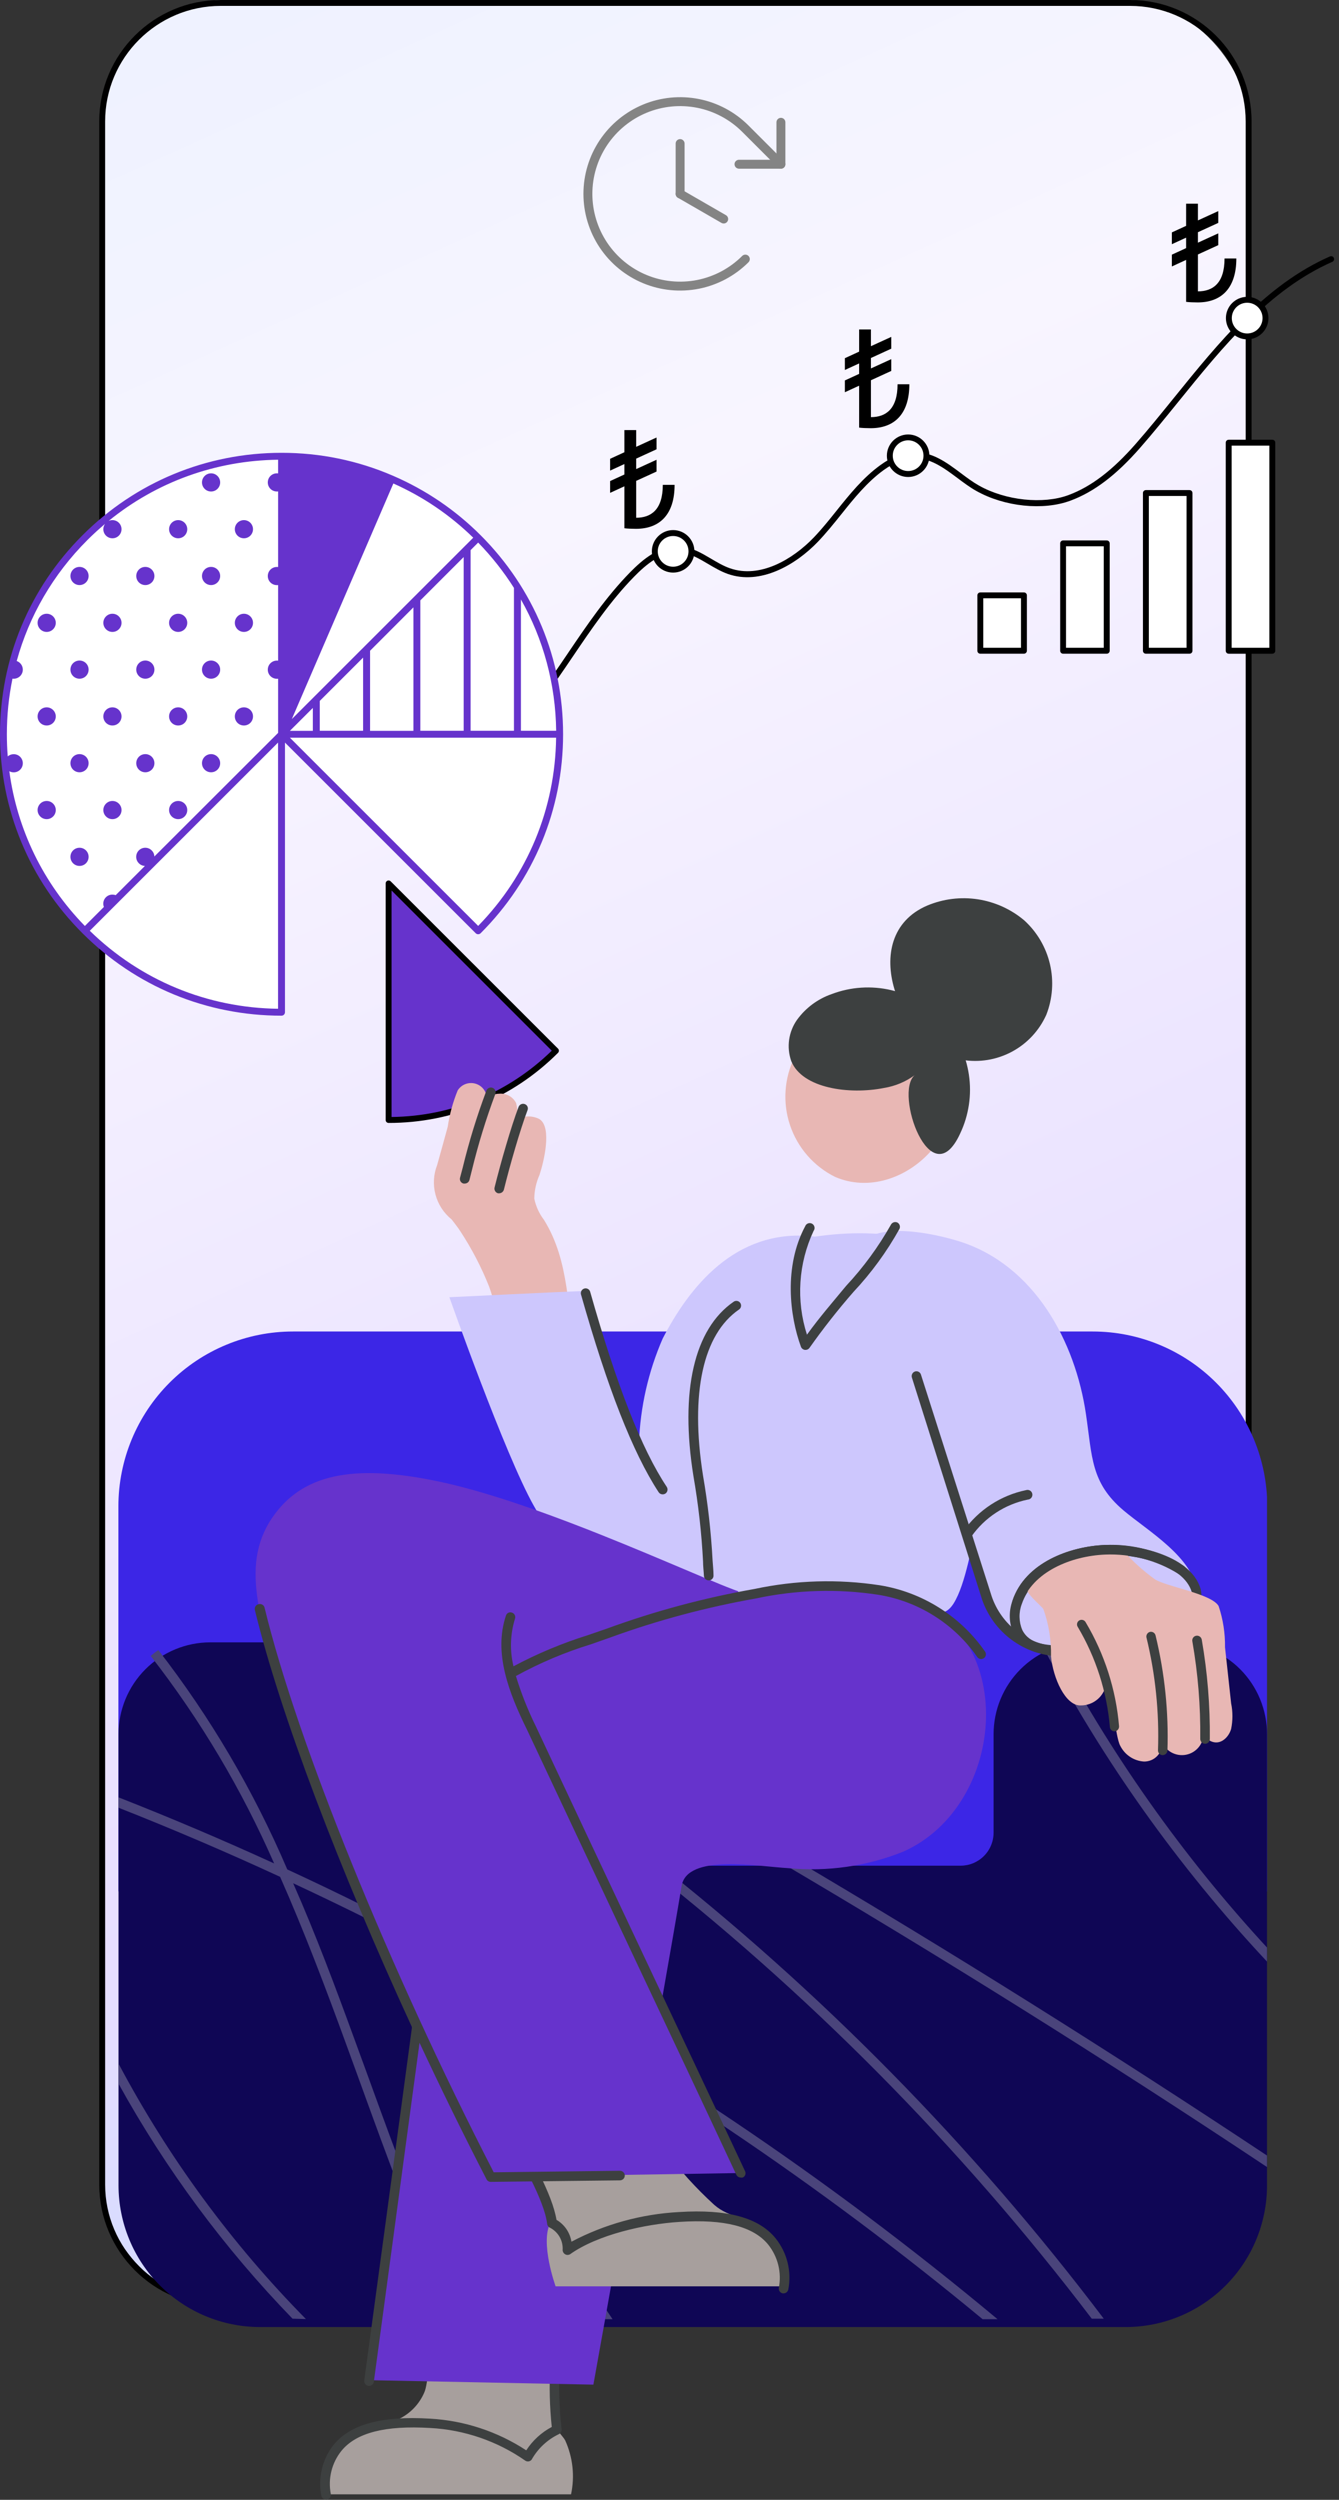 <svg width="150" height="280" viewBox="0 0 150 280" fill="none" xmlns="http://www.w3.org/2000/svg">
<rect x="0" y="0" width="150" height="280" fill="#333333" stroke="none"/>
<rect x="11.271" width="128.672" height="258.284" rx="14" fill="url(#paint0_linear_12617_179351)"/>
<path d="M76.19 16.081V21.716" stroke="#848484" stroke-linecap="round" stroke-linejoin="round"/>
<path d="M81.071 24.534L76.19 21.716" stroke="#848484" stroke-linecap="round" stroke-linejoin="round"/>
<path d="M82.785 18.395H87.481V13.699" stroke="#848484" stroke-linecap="round" stroke-linejoin="round"/>
<path d="M83.496 29.021C82.051 30.466 80.21 31.45 78.206 31.849C76.202 32.248 74.125 32.043 72.237 31.261C70.349 30.479 68.736 29.155 67.6 27.456C66.465 25.757 65.859 23.759 65.859 21.716C65.859 19.673 66.465 17.675 67.6 15.976C68.736 14.277 70.349 12.953 72.237 12.171C74.125 11.389 76.202 11.185 78.206 11.583C80.21 11.982 82.051 12.966 83.496 14.411L87.481 18.395" stroke="#848484" stroke-linecap="round" stroke-linejoin="round"/>
<path d="M71.267 48.173H69.946V50.655L68.348 51.39V52.711L69.946 51.976V53.148L68.348 53.883V55.204L69.946 54.469V59.167C70.244 59.21 70.798 59.231 71.246 59.231C73.866 59.231 75.571 57.676 75.571 54.309H74.25C74.25 57.111 72.918 57.99 71.267 57.995V53.862L73.547 52.818V51.497L71.267 52.541V51.369L73.547 50.325V49.004L71.267 50.048V48.173Z" fill="black"/>
<path d="M97.565 36.902H96.244V39.385L94.646 40.12V41.441L96.244 40.706V41.878L94.646 42.613V43.934L96.244 43.199V47.897C96.542 47.939 97.096 47.961 97.543 47.961C100.164 47.961 101.869 46.405 101.869 43.039H100.548C100.548 45.841 99.216 46.719 97.565 46.725V42.591L99.845 41.547V40.226L97.565 41.27V40.099L99.845 39.054V37.733L97.565 38.777V36.902Z" fill="black"/>
<path d="M134.195 22.814H132.874V25.297L131.276 26.032V27.353L132.874 26.618V27.79L131.276 28.525V29.846L132.874 29.111V33.809C133.172 33.852 133.726 33.873 134.173 33.873C136.794 33.873 138.499 32.317 138.499 28.951H137.178C137.178 31.753 135.846 32.632 134.195 32.637V28.503L136.475 27.459V26.138L134.195 27.182V26.011L136.475 24.966V23.645L134.195 24.689V22.814Z" fill="black"/>
<path d="M43.533 125.449C50.853 125.449 57.485 122.481 62.283 117.685L43.533 98.943V125.449Z" fill="#6633CC"/>
<path d="M43.533 125.779C43.349 125.779 43.204 125.633 43.204 125.449V98.949C43.204 98.815 43.282 98.698 43.405 98.642C43.528 98.591 43.668 98.62 43.763 98.715L62.512 117.456C62.641 117.585 62.641 117.791 62.512 117.925C57.446 122.99 50.702 125.779 43.533 125.779ZM43.864 99.743V125.114C50.624 125.03 56.976 122.403 61.813 117.685L43.864 99.743Z" fill="black"/>
<path d="M126.6 258.284H24.722C17.224 258.284 11.117 252.186 11.117 244.685V13.599C11.117 6.098 17.218 0 24.722 0H126.6C134.099 0 140.205 6.098 140.205 13.599V244.685C140.205 252.18 134.099 258.284 126.6 258.284ZM24.722 0.66C17.587 0.66 11.777 6.461 11.777 13.599V244.685C11.777 251.817 17.581 257.624 24.722 257.624H126.6C133.736 257.624 139.546 251.823 139.546 244.685V13.599C139.546 6.467 133.741 0.66 126.6 0.66H24.722Z" fill="black"/>
<path d="M60.554 78.445C60.487 78.445 60.415 78.423 60.359 78.378C60.213 78.266 60.185 78.06 60.292 77.914C61.466 76.349 62.584 74.7 63.664 73.102C65.744 70.028 67.897 66.853 70.564 64.125C71.984 62.678 73.897 61.029 76.201 61.202C77.487 61.297 78.594 61.951 79.662 62.583C80.333 62.979 81.032 63.393 81.753 63.645C85.12 64.841 88.816 62.65 91.159 60.207C92.07 59.257 92.92 58.195 93.737 57.172C95.185 55.367 96.689 53.494 98.607 52.108C99.871 51.191 101.045 50.716 102.186 50.654C104.372 50.537 106.033 51.795 107.655 53.008C108.337 53.522 108.986 54.003 109.668 54.388C112.637 56.065 116.859 56.512 119.705 55.45C122.238 54.506 124.62 52.689 127.204 49.743C128.647 48.1 130.033 46.384 131.504 44.568C136.537 38.346 141.737 31.913 148.984 28.721C149.146 28.649 149.348 28.721 149.42 28.889C149.493 29.057 149.42 29.252 149.253 29.325C142.151 32.455 137.001 38.822 132.019 44.981C130.542 46.803 129.15 48.525 127.702 50.179C125.04 53.215 122.574 55.087 119.935 56.071C116.87 57.217 112.514 56.764 109.338 54.97C108.622 54.567 107.929 54.047 107.258 53.544C105.731 52.404 104.137 51.214 102.219 51.325C101.207 51.381 100.151 51.817 98.987 52.656C97.142 53.991 95.666 55.825 94.246 57.602C93.418 58.636 92.557 59.704 91.629 60.676C89.146 63.27 85.187 65.578 81.524 64.282C80.741 64.002 80.02 63.577 79.321 63.164C78.269 62.543 77.274 61.956 76.145 61.873C74.12 61.722 72.348 63.253 71.028 64.6C68.406 67.283 66.269 70.436 64.206 73.482C63.121 75.086 61.997 76.741 60.812 78.317C60.75 78.401 60.65 78.445 60.554 78.445Z" fill="black"/>
<path d="M103.662 50.89C103.662 52.025 102.744 52.941 101.609 52.941C100.474 52.941 99.557 52.025 99.557 50.89C99.557 49.755 100.474 48.839 101.609 48.839C102.744 48.839 103.662 49.755 103.662 50.89Z" fill="white"/>
<path d="M77.363 62.161C77.363 63.295 76.446 64.212 75.311 64.212C74.175 64.212 73.258 63.295 73.258 62.161C73.258 61.026 74.175 60.109 75.311 60.109C76.446 60.109 77.363 61.026 77.363 62.161Z" fill="white"/>
<path d="M75.406 64.136C74.093 64.136 73.024 63.069 73.024 61.755C73.024 60.442 74.093 59.374 75.406 59.374C76.721 59.374 77.789 60.442 77.789 61.755C77.789 63.069 76.721 64.136 75.406 64.136ZM75.406 60.034C74.456 60.034 73.684 60.805 73.684 61.755C73.684 62.705 74.456 63.477 75.406 63.477C76.357 63.477 77.129 62.705 77.129 61.755C77.129 60.805 76.357 60.034 75.406 60.034Z" fill="black"/>
<path d="M101.733 53.427C100.419 53.427 99.351 52.36 99.351 51.046C99.351 49.733 100.419 48.665 101.733 48.665C103.047 48.665 104.115 49.733 104.115 51.046C104.115 52.36 103.047 53.427 101.733 53.427ZM101.733 49.319C100.783 49.319 100.011 50.09 100.011 51.041C100.011 51.991 100.783 52.762 101.733 52.762C102.684 52.762 103.455 51.991 103.455 51.041C103.455 50.096 102.684 49.319 101.733 49.319Z" fill="black"/>
<path d="M141.765 35.63C141.765 36.765 140.848 37.682 139.713 37.682C138.578 37.682 137.661 36.765 137.661 35.63C137.661 34.496 138.578 33.579 139.713 33.579C140.848 33.579 141.765 34.496 141.765 35.63Z" fill="white"/>
<path d="M139.714 38.011C138.4 38.011 137.332 36.944 137.332 35.63C137.332 34.317 138.4 33.249 139.714 33.249C141.028 33.249 142.096 34.317 142.096 35.63C142.096 36.944 141.028 38.011 139.714 38.011ZM139.714 33.909C138.763 33.909 137.991 34.68 137.991 35.63C137.991 36.58 138.763 37.352 139.714 37.352C140.664 37.352 141.436 36.58 141.436 35.63C141.436 34.68 140.664 33.909 139.714 33.909Z" fill="black"/>
<path d="M114.701 66.688H109.814V72.892H114.701V66.688Z" fill="white"/>
<path d="M114.706 73.221H109.819C109.634 73.221 109.489 73.076 109.489 72.891V66.687C109.489 66.503 109.634 66.357 109.819 66.357H114.706C114.891 66.357 115.036 66.503 115.036 66.687V72.891C115.036 73.07 114.885 73.221 114.706 73.221ZM110.149 72.556H114.376V67.011H110.149V72.556Z" fill="black"/>
<path d="M123.978 60.857H119.09V72.886H123.978V60.857Z" fill="white"/>
<path d="M123.983 73.221H119.096C118.911 73.221 118.766 73.076 118.766 72.891V60.863C118.766 60.678 118.911 60.533 119.096 60.533H123.983C124.167 60.533 124.313 60.678 124.313 60.863V72.891C124.313 73.07 124.162 73.221 123.983 73.221ZM119.42 72.556H123.647V61.187H119.42V72.556Z" fill="black"/>
<path d="M133.255 55.224H128.368V72.892H133.255V55.224Z" fill="white"/>
<path d="M133.254 73.221H128.367C128.183 73.221 128.037 73.076 128.037 72.892V55.223C128.037 55.039 128.183 54.894 128.367 54.894H133.254C133.439 54.894 133.584 55.039 133.584 55.223V72.892C133.59 73.07 133.439 73.221 133.254 73.221ZM128.697 72.556H132.924V55.553H128.697V72.556Z" fill="black"/>
<path d="M142.531 49.584H137.644V72.892H142.531V49.584Z" fill="white"/>
<path d="M142.531 73.222H137.644C137.459 73.222 137.314 73.076 137.314 72.892V49.584C137.314 49.399 137.459 49.254 137.644 49.254H142.531C142.716 49.254 142.861 49.399 142.861 49.584V72.892C142.861 73.071 142.716 73.222 142.531 73.222ZM137.974 72.556H142.201V49.913H137.974V72.556Z" fill="black"/>
<path d="M53.567 60.227C50.801 57.462 47.509 55.216 43.863 53.647L31.537 82.24L53.567 104.261C59.204 98.626 62.693 90.844 62.693 82.24C62.693 73.644 59.204 65.862 53.567 60.227Z" fill="white"/>
<path d="M9.514 60.227C3.876 65.862 0.388 73.644 0.388 82.248C0.388 90.844 3.876 98.633 9.514 104.268C15.151 109.903 22.936 113.39 31.543 113.39V82.254V51.105C22.936 51.105 15.151 54.593 9.514 60.227Z" fill="white"/>
<path d="M8.909 73.985C8.343 73.985 7.89 74.439 7.89 75.003C7.89 75.568 8.343 76.021 8.909 76.021C9.474 76.021 9.927 75.568 9.927 75.003C9.927 74.439 9.474 73.985 8.909 73.985Z" fill="#6633CC"/>
<path d="M16.281 73.985C15.716 73.985 15.263 74.439 15.263 75.003C15.263 75.568 15.716 76.021 16.281 76.021C16.846 76.021 17.299 75.568 17.299 75.003C17.299 74.439 16.84 73.985 16.281 73.985Z" fill="#6633CC"/>
<path d="M23.646 73.985C23.081 73.985 22.627 74.439 22.627 75.003C22.627 75.568 23.081 76.021 23.646 76.021C24.211 76.021 24.664 75.568 24.664 75.003C24.664 74.439 24.204 73.985 23.646 73.985Z" fill="#6633CC"/>
<path d="M5.23 79.227C4.665 79.227 4.211 79.68 4.211 80.245C4.211 80.809 4.665 81.262 5.23 81.262C5.795 81.262 6.248 80.809 6.248 80.245C6.248 79.686 5.788 79.227 5.23 79.227Z" fill="#6633CC"/>
<path d="M12.595 79.227C12.03 79.227 11.577 79.68 11.577 80.245C11.577 80.809 12.03 81.262 12.595 81.262C13.161 81.262 13.614 80.809 13.614 80.245C13.614 79.686 13.161 79.227 12.595 79.227Z" fill="#6633CC"/>
<path d="M19.96 79.227C19.395 79.227 18.941 79.68 18.941 80.245C18.941 80.809 19.395 81.262 19.96 81.262C20.525 81.262 20.978 80.809 20.978 80.245C20.978 79.686 20.525 79.227 19.96 79.227Z" fill="#6633CC"/>
<path d="M27.325 79.227C26.759 79.227 26.306 79.68 26.306 80.245C26.306 80.809 26.759 81.262 27.325 81.262C27.89 81.262 28.343 80.809 28.343 80.245C28.349 79.686 27.89 79.227 27.325 79.227Z" fill="#6633CC"/>
<path d="M8.909 84.467C8.343 84.467 7.89 84.92 7.89 85.485C7.89 86.049 8.343 86.503 8.909 86.503C9.474 86.503 9.927 86.049 9.927 85.485C9.927 84.92 9.474 84.467 8.909 84.467Z" fill="#6633CC"/>
<path d="M16.281 84.467C15.716 84.467 15.263 84.92 15.263 85.485C15.263 86.049 15.716 86.503 16.281 86.503C16.846 86.503 17.299 86.049 17.299 85.485C17.299 84.92 16.84 84.467 16.281 84.467Z" fill="#6633CC"/>
<path d="M23.646 84.467C23.081 84.467 22.627 84.92 22.627 85.485C22.627 86.049 23.081 86.503 23.646 86.503C24.211 86.503 24.664 86.049 24.664 85.485C24.664 84.92 24.204 84.467 23.646 84.467Z" fill="#6633CC"/>
<path d="M5.23 91.751C5.792 91.751 6.248 91.295 6.248 90.733C6.248 90.171 5.792 89.715 5.23 89.715C4.667 89.715 4.211 90.171 4.211 90.733C4.211 91.295 4.667 91.751 5.23 91.751Z" fill="#6633CC"/>
<path d="M12.595 91.751C13.158 91.751 13.614 91.295 13.614 90.733C13.614 90.171 13.158 89.715 12.595 89.715C12.033 89.715 11.577 90.171 11.577 90.733C11.577 91.295 12.033 91.751 12.595 91.751Z" fill="#6633CC"/>
<path d="M19.96 91.751C20.522 91.751 20.978 91.295 20.978 90.733C20.978 90.171 20.522 89.715 19.96 89.715C19.397 89.715 18.941 90.171 18.941 90.733C18.941 91.295 19.397 91.751 19.96 91.751Z" fill="#6633CC"/>
<path d="M8.909 94.955C8.343 94.955 7.89 95.408 7.89 95.973C7.89 96.538 8.343 96.991 8.909 96.991C9.474 96.991 9.927 96.538 9.927 95.973C9.927 95.408 9.474 94.955 8.909 94.955Z" fill="#6633CC"/>
<path d="M23.646 55.053C24.208 55.053 24.664 54.597 24.664 54.035C24.664 53.472 24.208 53.017 23.646 53.017C23.083 53.017 22.627 53.472 22.627 54.035C22.627 54.597 23.083 55.053 23.646 55.053Z" fill="#6633CC"/>
<path d="M19.96 60.293C20.522 60.293 20.978 59.837 20.978 59.275C20.978 58.713 20.522 58.257 19.96 58.257C19.397 58.257 18.941 58.713 18.941 59.275C18.941 59.837 19.397 60.293 19.96 60.293Z" fill="#6633CC"/>
<path d="M27.325 60.293C27.887 60.293 28.343 59.837 28.343 59.275C28.343 58.713 27.887 58.257 27.325 58.257C26.762 58.257 26.306 58.713 26.306 59.275C26.306 59.837 26.762 60.293 27.325 60.293Z" fill="#6633CC"/>
<path d="M8.909 65.534C9.471 65.534 9.927 65.078 9.927 64.516C9.927 63.954 9.471 63.498 8.909 63.498C8.346 63.498 7.89 63.954 7.89 64.516C7.89 65.078 8.346 65.534 8.909 65.534Z" fill="#6633CC"/>
<path d="M16.281 63.498C15.716 63.498 15.263 63.951 15.263 64.516C15.263 65.081 15.716 65.534 16.281 65.534C16.846 65.534 17.299 65.081 17.299 64.516C17.299 63.958 16.84 63.498 16.281 63.498Z" fill="#6633CC"/>
<path d="M23.646 65.534C24.208 65.534 24.664 65.078 24.664 64.516C24.664 63.954 24.208 63.498 23.646 63.498C23.083 63.498 22.627 63.954 22.627 64.516C22.627 65.078 23.083 65.534 23.646 65.534Z" fill="#6633CC"/>
<path d="M5.23 70.781C5.792 70.781 6.248 70.325 6.248 69.763C6.248 69.201 5.792 68.745 5.23 68.745C4.667 68.745 4.211 69.201 4.211 69.763C4.211 70.325 4.667 70.781 5.23 70.781Z" fill="#6633CC"/>
<path d="M12.595 70.781C13.158 70.781 13.614 70.325 13.614 69.763C13.614 69.201 13.158 68.745 12.595 68.745C12.033 68.745 11.577 69.201 11.577 69.763C11.577 70.325 12.033 70.781 12.595 70.781Z" fill="#6633CC"/>
<path d="M19.96 70.781C20.522 70.781 20.978 70.325 20.978 69.763C20.978 69.201 20.522 68.745 19.96 68.745C19.397 68.745 18.941 69.201 18.941 69.763C18.941 70.325 19.397 70.781 19.96 70.781Z" fill="#6633CC"/>
<path d="M27.325 70.781C27.887 70.781 28.343 70.325 28.343 69.763C28.343 69.201 27.887 68.745 27.325 68.745C26.762 68.745 26.306 69.201 26.306 69.763C26.306 70.325 26.762 70.781 27.325 70.781Z" fill="#6633CC"/>
<path d="M53.842 59.951C51.004 57.114 47.699 54.875 44.02 53.286C40.065 51.578 35.866 50.718 31.543 50.718C23.12 50.718 15.197 53.995 9.244 59.951C3.278 65.908 0 73.822 0 82.241C0 90.66 3.278 98.574 9.238 104.53C15.197 110.487 23.114 113.764 31.537 113.764C31.753 113.764 31.924 113.593 31.924 113.376V83.173L53.29 104.53C53.362 104.602 53.461 104.642 53.566 104.642C53.671 104.642 53.77 104.602 53.842 104.53C59.801 98.574 63.08 90.66 63.08 82.241C63.08 73.822 59.794 65.901 53.842 59.951ZM31.149 112.989C23.206 112.89 15.748 109.804 10.059 104.254L31.149 83.173V112.989ZM17.293 95.934C17.273 95.388 16.826 94.955 16.274 94.955C15.709 94.955 15.256 95.408 15.256 95.973C15.256 96.525 15.689 96.971 16.235 96.991L12.956 100.268C12.845 100.222 12.72 100.202 12.588 100.202C12.023 100.202 11.57 100.656 11.57 101.22C11.57 101.352 11.596 101.47 11.636 101.588L9.507 103.716C4.842 98.935 1.918 92.906 1.045 86.385C1.189 86.464 1.36 86.51 1.537 86.51C2.102 86.51 2.556 86.056 2.556 85.492C2.556 84.927 2.102 84.474 1.537 84.474C1.281 84.474 1.045 84.566 0.867 84.723C0.802 83.902 0.769 83.075 0.769 82.247C0.769 80.133 0.979 78.044 1.399 76.015C1.445 76.022 1.491 76.022 1.537 76.022C2.102 76.022 2.556 75.568 2.556 75.004C2.556 74.557 2.267 74.176 1.872 74.038C3.265 68.968 5.959 64.319 9.783 60.496C10.42 59.859 11.084 59.255 11.767 58.677C11.649 58.848 11.576 59.052 11.576 59.275C11.576 59.84 12.03 60.293 12.595 60.293C13.16 60.293 13.613 59.84 13.613 59.275C13.613 58.71 13.16 58.257 12.595 58.257C12.444 58.257 12.299 58.29 12.168 58.349C17.536 53.982 24.158 51.578 31.155 51.493V53.023C31.11 53.016 31.064 53.016 31.017 53.016C30.452 53.016 29.999 53.469 29.999 54.034C29.999 54.599 30.452 55.052 31.017 55.052C31.064 55.052 31.11 55.046 31.155 55.046V63.511C31.11 63.504 31.064 63.504 31.017 63.504C30.452 63.504 29.999 63.957 29.999 64.522C29.999 65.087 30.452 65.54 31.017 65.54C31.064 65.54 31.11 65.534 31.155 65.534V73.999C31.11 73.992 31.064 73.992 31.017 73.992C30.452 73.992 29.999 74.445 29.999 75.01C29.999 75.575 30.452 76.028 31.017 76.028C31.064 76.028 31.11 76.028 31.155 76.022V82.09L17.293 95.934ZM58.356 67.143C60.872 71.589 62.239 76.619 62.304 81.853H58.356V67.143ZM57.574 65.849V81.853H52.718V61.62L53.566 60.772C55.09 62.342 56.431 64.043 57.574 65.849ZM44.066 54.153C47.397 55.637 50.406 57.679 53.014 60.227L49.729 63.511L32.693 80.54L44.066 54.153ZM51.943 62.394V81.853H47.088V67.248L51.943 62.394ZM46.313 68.029V81.86H41.457V72.889L46.313 68.029ZM40.675 73.657V81.853H35.82V78.511L40.675 73.657ZM35.045 79.292V81.86H32.476L35.045 79.292ZM53.566 103.709L32.476 82.628H62.298C62.199 90.568 59.111 98.029 53.566 103.709Z" fill="#6633CC"/>
<g clip-path="url(#clip0_12617_179351)">
<path d="M13.263 211.855L141.964 211.855V168.726C141.964 163.531 139.903 158.549 136.234 154.875C132.566 151.202 127.59 149.138 122.402 149.138H32.826C27.637 149.138 22.662 151.202 18.993 154.875C15.324 158.549 13.263 163.531 13.263 168.726L13.263 211.855Z" fill="#3C26E6"/>
<path d="M131.668 183.956H121.587C118.86 183.956 116.244 185.041 114.316 186.972C112.388 188.902 111.305 191.521 111.305 194.252V205.263C111.307 205.749 111.213 206.231 111.028 206.681C110.843 207.131 110.572 207.54 110.229 207.884C109.886 208.229 109.479 208.502 109.031 208.689C108.582 208.876 108.101 208.972 107.615 208.972H47.555C46.573 208.972 45.63 208.581 44.936 207.885C44.241 207.19 43.851 206.247 43.851 205.263V194.252C43.851 191.521 42.768 188.902 40.84 186.972C38.911 185.041 36.296 183.956 33.569 183.956H23.559C20.832 183.956 18.217 185.041 16.289 186.972C14.361 188.902 13.277 191.521 13.277 194.252V244.784C13.281 248.99 14.952 253.024 17.922 255.998C20.893 258.973 24.921 260.645 29.122 260.649H126.105C130.305 260.645 134.332 258.972 137.3 255.997C140.268 253.022 141.936 248.989 141.936 244.784V194.252C141.937 192.9 141.673 191.562 141.158 190.313C140.643 189.064 139.887 187.929 138.933 186.972C137.98 186.016 136.847 185.258 135.601 184.74C134.354 184.222 133.018 183.956 131.668 183.956Z" fill="#0F0655"/>
<path d="M32.769 259.71C25.128 251.833 18.569 242.973 13.263 233.363V231.115C18.84 241.631 25.917 251.279 34.27 259.753L32.769 259.71Z" fill="#4A447B"/>
<path d="M71.078 208.032H72.823C91.922 222.987 109.005 240.358 123.646 259.71H122.301C107.546 240.325 90.326 222.952 71.078 208.032Z" fill="#4A447B"/>
<path d="M117.711 183.775C124.251 196.242 132.396 207.795 141.936 218.141V219.716C131.991 209.085 123.516 197.166 116.739 184.277C117.053 184.062 117.382 183.919 117.711 183.775Z" fill="#4A447B"/>
<path d="M88.61 208.032C106.671 218.686 124.504 229.869 141.936 241.439V242.727C123.832 230.685 105.27 219.072 86.494 208.032H88.61Z" fill="#4A447B"/>
<path d="M30.709 208.72C27.081 200.428 22.436 192.622 16.881 185.48C17.151 185.24 17.438 185.02 17.739 184.821C23.582 192.36 28.436 200.618 32.182 209.393C38.017 212.085 43.765 214.949 49.428 217.984C48.704 214.701 48.108 211.402 47.641 208.09H48.727C49.214 211.641 49.867 215.159 50.687 218.643C72.391 230.224 92.852 244.005 111.748 259.768H110.075C91.754 244.597 71.97 231.291 51.016 220.046C54.469 234.233 60.431 247.685 68.619 259.768H67.332C59.097 247.463 53.139 233.776 49.743 219.359C44.194 216.409 38.56 213.603 32.84 210.939C35.371 216.667 37.602 222.638 39.733 228.48L41.163 232.389C44.495 241.568 47.884 250.904 52.088 259.768H50.901C46.768 251.004 43.437 241.797 40.162 232.762L38.732 228.838C36.472 222.652 34.099 216.366 31.381 210.223C25.433 207.474 19.398 204.892 13.277 202.477V201.317C19.16 203.627 24.97 206.095 30.709 208.72Z" fill="#4A447B"/>
<path d="M64.587 152.016C63.471 146.746 63.886 141.391 60.94 136.637C60.404 135.936 60.033 135.124 59.853 134.26C59.865 133.341 60.064 132.435 60.44 131.597C60.911 130.165 61.87 126.284 60.44 125.353C60.058 125.154 59.633 125.05 59.203 125.05C58.772 125.05 58.347 125.154 57.966 125.353C58.015 124.753 57.966 124.149 57.823 123.564C57.651 123.217 57.379 122.93 57.042 122.741C56.706 122.552 56.32 122.47 55.935 122.504C55.306 122.504 54.591 122.819 54.505 123.449C54.59 123.042 54.53 122.618 54.335 122.251C54.14 121.883 53.823 121.596 53.438 121.44C53.053 121.283 52.626 121.266 52.23 121.393C51.835 121.519 51.496 121.781 51.273 122.132C50.738 123.437 50.364 124.802 50.158 126.198C49.772 127.63 49.371 129.062 48.971 130.494C48.559 131.549 48.494 132.707 48.785 133.802C49.075 134.896 49.706 135.869 50.587 136.58C50.93 137.023 51.273 137.453 51.559 137.897C52.836 139.841 53.914 141.908 54.777 144.069C56.049 147.505 56.135 151.5 56.45 155.109C57.624 154.852 58.813 154.67 60.011 154.564C61.112 154.421 64.3 154.65 64.644 153.448C64.728 152.972 64.708 152.483 64.587 152.016Z" fill="#E8B7B4"/>
<path d="M51.544 131.883L51.844 130.752C52.551 127.837 53.435 124.968 54.49 122.16C54.514 122.094 54.551 122.033 54.598 121.982C54.646 121.93 54.703 121.888 54.767 121.859C54.831 121.829 54.9 121.813 54.971 121.811C55.041 121.809 55.111 121.82 55.176 121.845C55.243 121.869 55.303 121.906 55.355 121.954C55.407 122.002 55.449 122.059 55.478 122.123C55.507 122.187 55.523 122.256 55.526 122.327C55.528 122.397 55.516 122.467 55.491 122.533C54.449 125.313 53.575 128.153 52.874 131.038L52.588 132.17C52.557 132.283 52.49 132.384 52.398 132.456C52.305 132.528 52.191 132.568 52.073 132.57H51.93C51.858 132.554 51.789 132.523 51.73 132.479C51.67 132.434 51.621 132.378 51.584 132.313C51.548 132.248 51.525 132.176 51.519 132.102C51.512 132.028 51.52 131.954 51.544 131.883Z" fill="#3D4040"/>
<path d="M58.094 123.98C58.146 123.848 58.246 123.742 58.374 123.683C58.502 123.624 58.648 123.618 58.781 123.665C58.848 123.687 58.91 123.723 58.963 123.77C59.016 123.817 59.058 123.875 59.088 123.94C59.117 124.004 59.133 124.074 59.135 124.145C59.136 124.216 59.123 124.286 59.095 124.352C58.266 126.543 57.108 130.566 56.45 133.244C56.419 133.362 56.35 133.466 56.255 133.541C56.159 133.615 56.042 133.657 55.921 133.659H55.792C55.654 133.622 55.536 133.533 55.464 133.409C55.392 133.286 55.371 133.139 55.406 133.001C56.078 130.28 57.251 126.199 58.094 123.98Z" fill="#3D4040"/>
<path d="M50.343 145.3C50.343 145.3 61.783 144.742 65.687 144.585C67.117 149.224 69.191 157.472 71.579 161.653C71.722 157.611 72.625 153.633 74.239 149.926C77.199 144.198 82.361 137.625 90.956 138.47C99.436 139.573 85.951 174.626 85.35 178.149C82.09 178.893 78.2 180.082 75.125 180.525C72.34 180.859 69.528 180.178 67.203 178.607C63.957 176.244 61.74 172.063 59.796 168.655C56.55 162.899 50.343 145.3 50.343 145.3Z" fill="#CDC7FD"/>
<path d="M74.239 167.38C74.345 167.379 74.448 167.349 74.539 167.294C74.657 167.215 74.74 167.093 74.769 166.954C74.799 166.815 74.773 166.67 74.697 166.55C71.837 162.254 69.062 155.094 66.116 144.699C66.098 144.631 66.067 144.567 66.024 144.511C65.981 144.455 65.927 144.409 65.866 144.374C65.804 144.34 65.737 144.317 65.667 144.309C65.597 144.301 65.526 144.307 65.459 144.326C65.32 144.366 65.203 144.46 65.134 144.586C65.064 144.712 65.047 144.861 65.087 144.999C68.047 155.452 70.878 162.698 73.781 167.137C73.83 167.213 73.898 167.276 73.978 167.318C74.058 167.361 74.148 167.382 74.239 167.38Z" fill="#3D4040"/>
<path d="M47.526 267.987C46.974 269.266 45.986 270.306 44.738 270.922C42.65 271.982 40.519 271.452 38.331 273.657C36.972 275.246 36.271 277.295 36.372 279.385H63.971C64.404 277.352 64.173 275.234 63.314 273.342C63.099 272.956 62.756 272.655 62.541 272.283C61.869 271.08 62.141 256.646 62.198 253.238L48.184 253.625C48.413 253.668 48.413 266.097 47.526 267.987Z" fill="#A79F9D"/>
<path d="M37.359 273.857C39.246 271.537 42.778 270.578 48.17 270.907C52.013 271.122 55.732 272.347 58.952 274.458C59.667 273.355 60.651 272.453 61.812 271.838C61.334 267.311 61.589 262.737 62.57 258.292C62.581 258.222 62.608 258.156 62.646 258.096C62.685 258.037 62.735 257.986 62.794 257.947C62.853 257.908 62.92 257.882 62.989 257.87C63.059 257.858 63.13 257.86 63.199 257.877C63.269 257.89 63.336 257.918 63.395 257.958C63.455 257.998 63.505 258.05 63.544 258.11C63.583 258.17 63.609 258.238 63.621 258.309C63.633 258.379 63.63 258.452 63.614 258.521C62.631 262.971 62.394 267.554 62.913 272.081C62.928 272.194 62.906 272.309 62.852 272.409C62.799 272.509 62.715 272.59 62.613 272.64C61.323 273.257 60.254 274.257 59.553 275.504C59.471 275.606 59.354 275.675 59.224 275.696C59.095 275.717 58.962 275.69 58.852 275.618C55.707 273.423 52.012 272.154 48.184 271.953C43.15 271.652 39.918 272.482 38.26 274.501C37.719 275.171 37.331 275.952 37.123 276.788C36.916 277.624 36.894 278.496 37.058 279.341C37.084 279.482 37.053 279.626 36.973 279.744C36.892 279.862 36.769 279.944 36.629 279.971H36.529C36.405 279.974 36.283 279.932 36.187 279.853C36.09 279.775 36.024 279.664 36 279.542C35.805 278.552 35.826 277.532 36.06 276.551C36.295 275.57 36.737 274.651 37.359 273.857Z" fill="#3D4040"/>
<path d="M49.142 210.939C49.647 206.198 50.392 201.486 51.373 196.821C51.88 194.499 52.898 192.32 54.353 190.443C55.808 188.565 57.662 187.036 59.782 185.967C63.6 183.862 69.091 182.473 73.252 181.227C81.904 178.65 92.114 176.144 100.994 178.635C114.236 182.344 112.921 202.19 101.18 207.402C97.099 209.037 92.686 209.671 88.31 209.25C84.935 209.063 76.956 207.589 76.355 211.254C74.668 221.478 66.474 267.099 66.474 267.099L41.32 266.598C41.32 266.598 47.912 222.595 49.142 210.939Z" fill="#6633CC"/>
<path d="M28.693 175.013C28.078 181.156 32.297 191.007 34.084 196.076C39.804 212.543 46.225 225.602 54.533 243.114C63.867 243.485 73.215 243.337 82.533 242.67C82.533 242.67 67.575 210.767 59.796 194.215C66.946 192.783 93.859 195.475 93.787 193.312C93.63 188.888 88.281 179.237 83.906 178.592C81.217 178.206 60.882 168.082 47.969 165.705C38.889 163.987 33.34 165.333 30.151 170.531C29.336 171.896 28.837 173.428 28.693 175.013Z" fill="#6633CC"/>
<path d="M93.558 131.826C101.109 135.062 110.146 125.826 105.384 118.666C101.609 112.939 92.6 111.908 89.04 118.351C88.449 119.532 88.097 120.819 88.005 122.136C87.913 123.454 88.081 124.777 88.501 126.029C88.921 127.281 89.584 128.438 90.452 129.433C91.32 130.428 92.376 131.241 93.558 131.826Z" fill="#E8B7B4"/>
<path d="M99.035 121.86C100.276 121.658 101.451 121.168 102.467 120.428C100.137 122.389 104.255 134.088 107.544 127C108.531 124.935 108.877 122.621 108.537 120.358C108.198 118.094 107.19 115.983 105.641 114.299C104.093 112.615 102.076 111.434 99.851 110.908C97.626 110.382 95.295 110.536 93.158 111.349C91.61 111.888 90.263 112.887 89.297 114.213C88.824 114.877 88.517 115.645 88.402 116.453C88.288 117.26 88.369 118.083 88.639 118.853C89.883 121.917 95.146 122.633 99.035 121.86Z" fill="#3D4040"/>
<path d="M103.883 101.426C105.67 100.678 107.628 100.437 109.543 100.73C111.457 101.023 113.255 101.838 114.737 103.087C116.173 104.391 117.178 106.102 117.62 107.992C118.062 109.882 117.919 111.862 117.21 113.669C116.417 115.437 115.06 116.892 113.352 117.804C111.643 118.717 109.681 119.035 107.772 118.709C100.837 117.249 95.817 104.863 103.883 101.426Z" fill="#3D4040"/>
<path d="M121.658 158.431C122.359 163.171 122.187 166.049 125.834 169.156C128.565 171.476 133.756 174.44 134.114 178.42C134.314 180.754 131.597 184.449 129.509 185.494C127.421 186.539 116.639 186.239 113.307 183.117C111.315 180.842 109.933 178.097 109.289 175.141C107.458 166.965 95.26 140.976 96.418 139.344C98.32 136.838 104.469 138.112 107.472 139.043C115.895 141.706 120.471 150.269 121.658 158.431Z" fill="#CDC7FD"/>
<path d="M82.004 143.081C78.486 148.164 80.145 174.067 82.919 178.678C88.024 177.862 94.574 177.06 99.522 178.306C101.256 178.768 102.92 179.462 104.469 180.368C105.385 180.926 106.185 180.597 106.815 179.623C108.245 177.347 108.817 172.865 109.675 170.216C110.933 166.536 113.035 147.477 109.746 143.339C105.027 137.396 95.546 137.468 88.41 139.043C88.181 139.157 83.463 140.962 82.004 143.081Z" fill="#CDC7FD"/>
<path d="M79.43 177.017C79.501 177.014 79.57 176.996 79.634 176.965C79.698 176.934 79.754 176.89 79.801 176.837C79.848 176.784 79.883 176.721 79.906 176.654C79.928 176.586 79.936 176.515 79.93 176.444C79.93 175.872 79.859 175.342 79.83 174.826C79.658 171.6 79.295 168.387 78.743 165.204C77.313 156.054 78.743 149.453 82.79 146.675C82.848 146.636 82.897 146.585 82.934 146.527C82.972 146.468 82.998 146.403 83.011 146.334C83.023 146.266 83.022 146.196 83.008 146.128C82.993 146.059 82.966 145.995 82.926 145.938C82.887 145.88 82.836 145.831 82.778 145.793C82.72 145.755 82.654 145.729 82.586 145.717C82.518 145.704 82.448 145.705 82.379 145.72C82.311 145.734 82.247 145.762 82.19 145.802C77.757 148.851 76.155 155.825 77.685 165.361C78.234 168.516 78.593 171.7 78.758 174.898C78.758 175.413 78.829 175.943 78.858 176.53C78.872 176.67 78.94 176.798 79.046 176.889C79.153 176.979 79.29 177.025 79.43 177.017Z" fill="#3D4040"/>
<path d="M90.241 151.199C90.328 151.201 90.414 151.181 90.491 151.141C90.569 151.101 90.635 151.042 90.684 150.97C92.216 148.802 93.858 146.713 95.603 144.713C97.608 142.577 99.342 140.201 100.766 137.639C100.825 137.51 100.831 137.363 100.783 137.229C100.735 137.095 100.636 136.985 100.508 136.923C100.377 136.869 100.23 136.867 100.097 136.917C99.964 136.968 99.855 137.067 99.793 137.195C98.401 139.662 96.721 141.955 94.788 144.026C93.358 145.758 91.8 147.548 90.398 149.496C89.17 145.665 89.436 141.511 91.142 137.868C91.189 137.806 91.222 137.734 91.239 137.658C91.255 137.581 91.256 137.502 91.239 137.426C91.223 137.349 91.19 137.277 91.143 137.215C91.097 137.152 91.037 137.1 90.968 137.063C90.9 137.026 90.824 137.003 90.746 136.998C90.668 136.992 90.59 137.004 90.517 137.031C90.444 137.059 90.377 137.102 90.322 137.157C90.267 137.213 90.225 137.28 90.198 137.353C87.796 141.849 88.453 147.376 89.726 150.856C89.763 150.947 89.824 151.027 89.901 151.087C89.979 151.148 90.072 151.186 90.169 151.199H90.241Z" fill="#3D4040"/>
<path d="M118.297 185.494C118.436 185.491 118.569 185.434 118.667 185.335C118.766 185.237 118.823 185.104 118.826 184.965C118.83 184.894 118.82 184.824 118.796 184.758C118.772 184.693 118.734 184.632 118.686 184.581C118.638 184.53 118.58 184.49 118.515 184.462C118.451 184.434 118.382 184.42 118.312 184.42C116.634 184.287 115.037 183.648 113.73 182.587C112.423 181.526 111.467 180.093 110.99 178.478L103.168 153.964C103.147 153.897 103.112 153.834 103.067 153.781C103.022 153.727 102.966 153.683 102.904 153.651C102.841 153.619 102.773 153.6 102.703 153.594C102.633 153.589 102.562 153.598 102.496 153.62C102.363 153.666 102.252 153.762 102.188 153.887C102.124 154.013 102.111 154.158 102.152 154.293L109.903 178.807C110.452 180.631 111.539 182.247 113.022 183.44C114.505 184.634 116.314 185.35 118.211 185.494H118.297Z" fill="#3D4040"/>
<path d="M113.421 179.294C114.851 174.998 119.899 173.208 123.76 173.05C126.749 172.921 133.298 173.967 134.5 177.976C134.654 178.74 134.644 179.529 134.471 180.289C134.299 181.049 133.967 181.764 133.499 182.386C132.697 183.746 131.456 184.792 129.981 185.35C128.655 185.583 127.308 185.674 125.962 185.623C123.546 185.623 120.8 185.494 119.642 185.436H119.07C117.111 185.35 114.665 185.265 113.564 183.059C113.023 181.872 112.972 180.519 113.421 179.294ZM114.522 182.573C115.337 184.205 117.268 184.277 119.113 184.348H119.685C123.015 184.64 126.364 184.64 129.695 184.348C130.926 183.861 131.959 182.973 132.626 181.828C133.006 181.333 133.279 180.764 133.429 180.158C133.579 179.552 133.603 178.921 133.499 178.305C132.583 175.241 127.178 174.01 123.832 174.153C120.042 174.31 115.681 176.072 114.465 179.666C114.109 180.606 114.129 181.647 114.522 182.573Z" fill="#3D4040"/>
<path d="M108.373 172.335C108.46 172.336 108.546 172.316 108.624 172.276C108.701 172.236 108.767 172.177 108.817 172.106C110.32 169.97 112.581 168.49 115.137 167.967C115.215 167.963 115.29 167.943 115.359 167.907C115.428 167.871 115.488 167.821 115.536 167.76C115.584 167.699 115.618 167.628 115.637 167.553C115.655 167.478 115.657 167.399 115.643 167.323C115.628 167.247 115.598 167.174 115.553 167.111C115.509 167.047 115.451 166.994 115.384 166.955C115.317 166.916 115.243 166.891 115.166 166.883C115.089 166.875 115.011 166.883 114.937 166.908C112.107 167.494 109.604 169.131 107.93 171.49C107.89 171.548 107.862 171.613 107.847 171.683C107.832 171.752 107.832 171.823 107.845 171.892C107.858 171.962 107.885 172.028 107.925 172.087C107.964 172.145 108.014 172.196 108.073 172.234C108.159 172.302 108.265 172.337 108.373 172.335Z" fill="#3D4040"/>
<path d="M115.023 177.633C115.955 176.399 117.179 175.415 118.583 174.769C120.865 173.643 123.456 173.311 125.948 173.824C126.978 174.962 128.123 175.989 129.366 176.888C130.595 177.705 135.743 178.507 136.516 179.895C137.012 181.381 137.254 182.94 137.231 184.506L137.917 190.792C138.11 191.737 138.11 192.711 137.917 193.656C137.66 194.544 136.802 195.446 135.786 195.088C135.52 194.999 135.286 194.833 135.113 194.612C134.94 194.39 134.836 194.123 134.814 193.842C134.889 194.42 134.755 195.005 134.436 195.491C134.117 195.978 133.634 196.334 133.076 196.495C132.517 196.656 131.919 196.611 131.391 196.369C130.862 196.127 130.438 195.703 130.195 195.174C130.211 195.451 130.169 195.728 130.073 195.989C129.977 196.249 129.829 196.487 129.637 196.687C129.445 196.887 129.214 197.045 128.958 197.152C128.702 197.259 128.427 197.312 128.15 197.308C127.59 197.271 127.05 197.087 126.583 196.776C126.116 196.464 125.74 196.035 125.49 195.532C124.947 194.558 124.604 189.804 123.932 188.516C123.844 189.212 123.504 189.851 122.977 190.313C122.45 190.775 121.772 191.027 121.072 191.021C119.356 191.093 117.968 187.957 117.74 185.537C117.779 183.729 117.488 181.929 116.882 180.225C116.51 179.724 114.622 178.263 115.023 177.633Z" fill="#E8B7B4"/>
<path d="M113.421 179.294C114.851 174.998 119.899 173.208 123.76 173.05C126.888 172.901 129.986 173.726 132.626 175.413C132.735 175.5 132.807 175.627 132.825 175.765C132.844 175.904 132.808 176.044 132.726 176.158C132.684 176.215 132.631 176.264 132.569 176.3C132.508 176.337 132.44 176.36 132.369 176.37C132.298 176.379 132.226 176.374 132.157 176.355C132.088 176.336 132.024 176.303 131.968 176.258C129.519 174.749 126.676 174.007 123.803 174.124C120.014 174.282 115.652 176.043 114.437 179.637C114.403 179.744 114.337 179.838 114.247 179.905C114.157 179.972 114.048 180.009 113.936 180.01H113.764C113.694 179.987 113.628 179.95 113.572 179.902C113.516 179.853 113.47 179.793 113.438 179.726C113.406 179.659 113.388 179.586 113.385 179.512C113.382 179.437 113.394 179.363 113.421 179.294Z" fill="#3D4040"/>
<path d="M120.886 181.513C120.945 181.475 121.012 181.45 121.082 181.438C121.151 181.427 121.223 181.43 121.291 181.448C121.359 181.465 121.423 181.496 121.479 181.54C121.535 181.583 121.581 181.637 121.615 181.699C123.732 185.249 125.014 189.235 125.362 193.355C125.37 193.495 125.324 193.632 125.233 193.739C125.143 193.846 125.015 193.913 124.876 193.928C124.74 193.932 124.608 193.884 124.507 193.793C124.406 193.703 124.343 193.576 124.332 193.441C123.995 189.485 122.768 185.657 120.743 182.243C120.703 182.187 120.675 182.122 120.661 182.054C120.646 181.986 120.646 181.916 120.659 181.848C120.672 181.78 120.699 181.715 120.738 181.657C120.777 181.6 120.828 181.551 120.886 181.513Z" fill="#3D4040"/>
<path d="M128.808 182.788C128.877 182.771 128.948 182.768 129.018 182.779C129.087 182.79 129.154 182.815 129.214 182.852C129.274 182.89 129.326 182.939 129.367 182.997C129.408 183.054 129.436 183.12 129.452 183.189C130.474 187.405 130.922 191.74 130.782 196.076C130.774 196.215 130.714 196.346 130.613 196.442C130.511 196.538 130.377 196.592 130.238 196.591C130.167 196.59 130.098 196.574 130.033 196.544C129.969 196.515 129.911 196.473 129.863 196.421C129.815 196.369 129.778 196.308 129.754 196.241C129.73 196.175 129.719 196.104 129.723 196.033C129.871 191.774 129.433 187.515 128.422 183.375C128.407 183.247 128.437 183.118 128.508 183.011C128.578 182.903 128.685 182.824 128.808 182.788Z" fill="#3D4040"/>
<path d="M133.999 183.217C134.07 183.205 134.142 183.206 134.211 183.222C134.281 183.238 134.347 183.267 134.406 183.308C134.464 183.35 134.514 183.402 134.552 183.462C134.59 183.523 134.616 183.59 134.628 183.661C135.264 187.335 135.566 191.059 135.529 194.787C135.529 194.927 135.473 195.062 135.374 195.162C135.275 195.261 135.14 195.317 135 195.317C134.856 195.317 134.718 195.259 134.616 195.157C134.514 195.055 134.457 194.917 134.457 194.773C134.497 191.107 134.201 187.444 133.57 183.833C133.558 183.764 133.559 183.694 133.574 183.626C133.589 183.557 133.617 183.493 133.657 183.436C133.697 183.379 133.747 183.33 133.806 183.292C133.865 183.255 133.931 183.229 133.999 183.217Z" fill="#3D4040"/>
<path d="M74.382 240.737C76.057 242.989 77.944 245.075 80.016 246.966C81.789 248.512 83.706 248.154 85.908 250.36C87.267 251.948 87.968 253.998 87.867 256.087H62.241C62.241 256.087 60.453 251.147 61.683 248.928C62.37 247.725 57.007 237.916 53.461 230.499L69.491 231.43C70.841 234.672 72.478 237.787 74.382 240.737Z" fill="#A79F9D"/>
<path d="M53.676 232.131C53.805 232.072 53.952 232.066 54.086 232.114C54.219 232.162 54.329 232.261 54.391 232.389C55.106 233.907 56.15 235.74 57.251 237.673C59.524 241.668 61.87 245.792 62.341 248.641C62.784 248.9 63.164 249.254 63.453 249.677C63.742 250.101 63.934 250.583 64.015 251.09C67.742 249.125 71.849 247.992 76.055 247.768C81.461 247.424 84.993 248.383 86.88 250.703C87.52 251.497 87.979 252.42 88.226 253.409C88.473 254.398 88.502 255.429 88.31 256.431C88.287 256.555 88.222 256.667 88.125 256.748C88.029 256.829 87.907 256.874 87.781 256.875H87.681C87.541 256.847 87.418 256.765 87.338 256.648C87.258 256.53 87.227 256.385 87.252 256.245C87.413 255.399 87.389 254.528 87.182 253.693C86.974 252.857 86.589 252.077 86.051 251.405C84.392 249.386 81.146 248.541 76.127 248.87C72.223 249.114 66.932 250.302 63.843 252.507C63.761 252.55 63.669 252.572 63.576 252.571C63.483 252.57 63.392 252.545 63.311 252.5C63.23 252.454 63.162 252.389 63.113 252.31C63.063 252.232 63.034 252.142 63.028 252.049C63.066 251.532 62.951 251.016 62.697 250.565C62.442 250.114 62.06 249.748 61.598 249.515C61.515 249.479 61.444 249.422 61.391 249.348C61.338 249.275 61.306 249.189 61.297 249.099C60.969 246.45 58.438 242.083 56.292 238.231C55.177 236.284 54.119 234.422 53.432 232.876C53.396 232.812 53.374 232.741 53.366 232.667C53.359 232.594 53.367 232.52 53.39 232.45C53.413 232.38 53.45 232.315 53.499 232.26C53.548 232.205 53.608 232.162 53.676 232.131Z" fill="#3D4040"/>
<path d="M75.712 228.566L82.676 243.4L54.962 243.844L46.968 223.225L75.712 228.566Z" fill="#6633CC"/>
<path d="M56.679 180.955C56.7 180.888 56.734 180.826 56.779 180.773C56.825 180.72 56.881 180.676 56.944 180.645C57.007 180.615 57.075 180.597 57.145 180.594C57.215 180.59 57.285 180.601 57.351 180.626C57.418 180.647 57.48 180.681 57.533 180.726C57.587 180.772 57.631 180.828 57.663 180.89C57.695 180.953 57.714 181.021 57.72 181.091C57.725 181.161 57.716 181.232 57.694 181.299C57.155 183.031 57.096 184.877 57.522 186.64C60.191 185.218 62.987 184.048 65.874 183.146L67.99 182.416C73.36 180.454 78.891 178.969 84.521 177.977C89.134 176.992 93.886 176.851 98.549 177.561C100.917 177.944 103.183 178.801 105.212 180.08C107.242 181.359 108.993 183.035 110.361 185.007C110.399 185.067 110.424 185.133 110.436 185.202C110.448 185.271 110.447 185.342 110.432 185.41C110.401 185.548 110.316 185.669 110.197 185.745C110.077 185.821 109.933 185.846 109.794 185.815C109.656 185.784 109.536 185.7 109.46 185.58C108.171 183.732 106.522 182.163 104.613 180.967C102.704 179.771 100.573 178.973 98.349 178.621C93.814 177.933 89.192 178.074 84.707 179.036C79.137 180.018 73.663 181.484 68.347 183.418L66.231 184.163C63.305 185.06 60.477 186.254 57.794 187.728C58.382 189.651 59.123 191.523 60.011 193.327C63.772 201.36 67.761 209.808 71.737 218.256C75.712 226.705 79.702 235.139 83.463 243.186C83.494 243.25 83.512 243.319 83.516 243.39C83.52 243.461 83.509 243.532 83.485 243.598C83.461 243.665 83.424 243.727 83.376 243.779C83.328 243.831 83.27 243.873 83.205 243.902C83.13 243.917 83.052 243.917 82.977 243.902C82.876 243.9 82.778 243.872 82.692 243.819C82.606 243.766 82.537 243.691 82.49 243.601C78.729 235.554 74.754 227.12 70.764 218.672L59.038 193.742C56.993 189.589 55.277 185.151 56.679 180.955Z" fill="#3D4040"/>
<path d="M28.993 179.68C29.061 179.663 29.131 179.66 29.2 179.67C29.269 179.68 29.335 179.704 29.395 179.74C29.455 179.775 29.507 179.823 29.549 179.879C29.59 179.935 29.62 179.999 29.637 180.067C33.312 195.216 43.622 220.604 55.306 243.314L69.448 243.143C69.59 243.143 69.726 243.198 69.828 243.297C69.929 243.396 69.988 243.531 69.992 243.672C69.992 243.814 69.936 243.951 69.838 244.052C69.739 244.154 69.604 244.213 69.463 244.217L54.977 244.388C54.879 244.389 54.784 244.362 54.7 244.312C54.617 244.261 54.549 244.189 54.505 244.102C51.916 239.09 49.4 233.95 46.997 228.809L46.053 235.811C44.323 248.627 42.636 261.213 41.878 266.783C41.857 266.912 41.791 267.03 41.691 267.114C41.591 267.198 41.465 267.243 41.334 267.242H41.263C41.125 267.217 41.002 267.142 40.917 267.03C40.832 266.919 40.792 266.78 40.805 266.64C41.563 261.07 43.265 248.484 44.995 235.668L46.139 227.162C46.133 227.12 46.133 227.076 46.139 227.034C37.988 209.335 31.353 191.88 28.55 180.325C28.533 180.253 28.532 180.179 28.546 180.106C28.559 180.034 28.588 179.965 28.63 179.905C28.672 179.844 28.725 179.793 28.788 179.754C28.851 179.715 28.921 179.69 28.993 179.68Z" fill="#3D4040"/>
</g>
<defs>
<linearGradient id="paint0_linear_12617_179351" x1="18.534" y1="5.25" x2="132.812" y2="257.283" gradientUnits="userSpaceOnUse">
<stop stop-color="#EFF2FF"/>
<stop offset="0.241" stop-color="#F8F5FF"/>
<stop offset="0.697" stop-color="#E7DEFF"/>
<stop offset="1" stop-color="#BDD7FF"/>
</linearGradient>
<clipPath id="clip0_12617_179351">
<rect width="128.672" height="179.39" fill="white" transform="matrix(-1 0 0 1 141.936 100.61)"/>
</clipPath>
</defs>
</svg>
